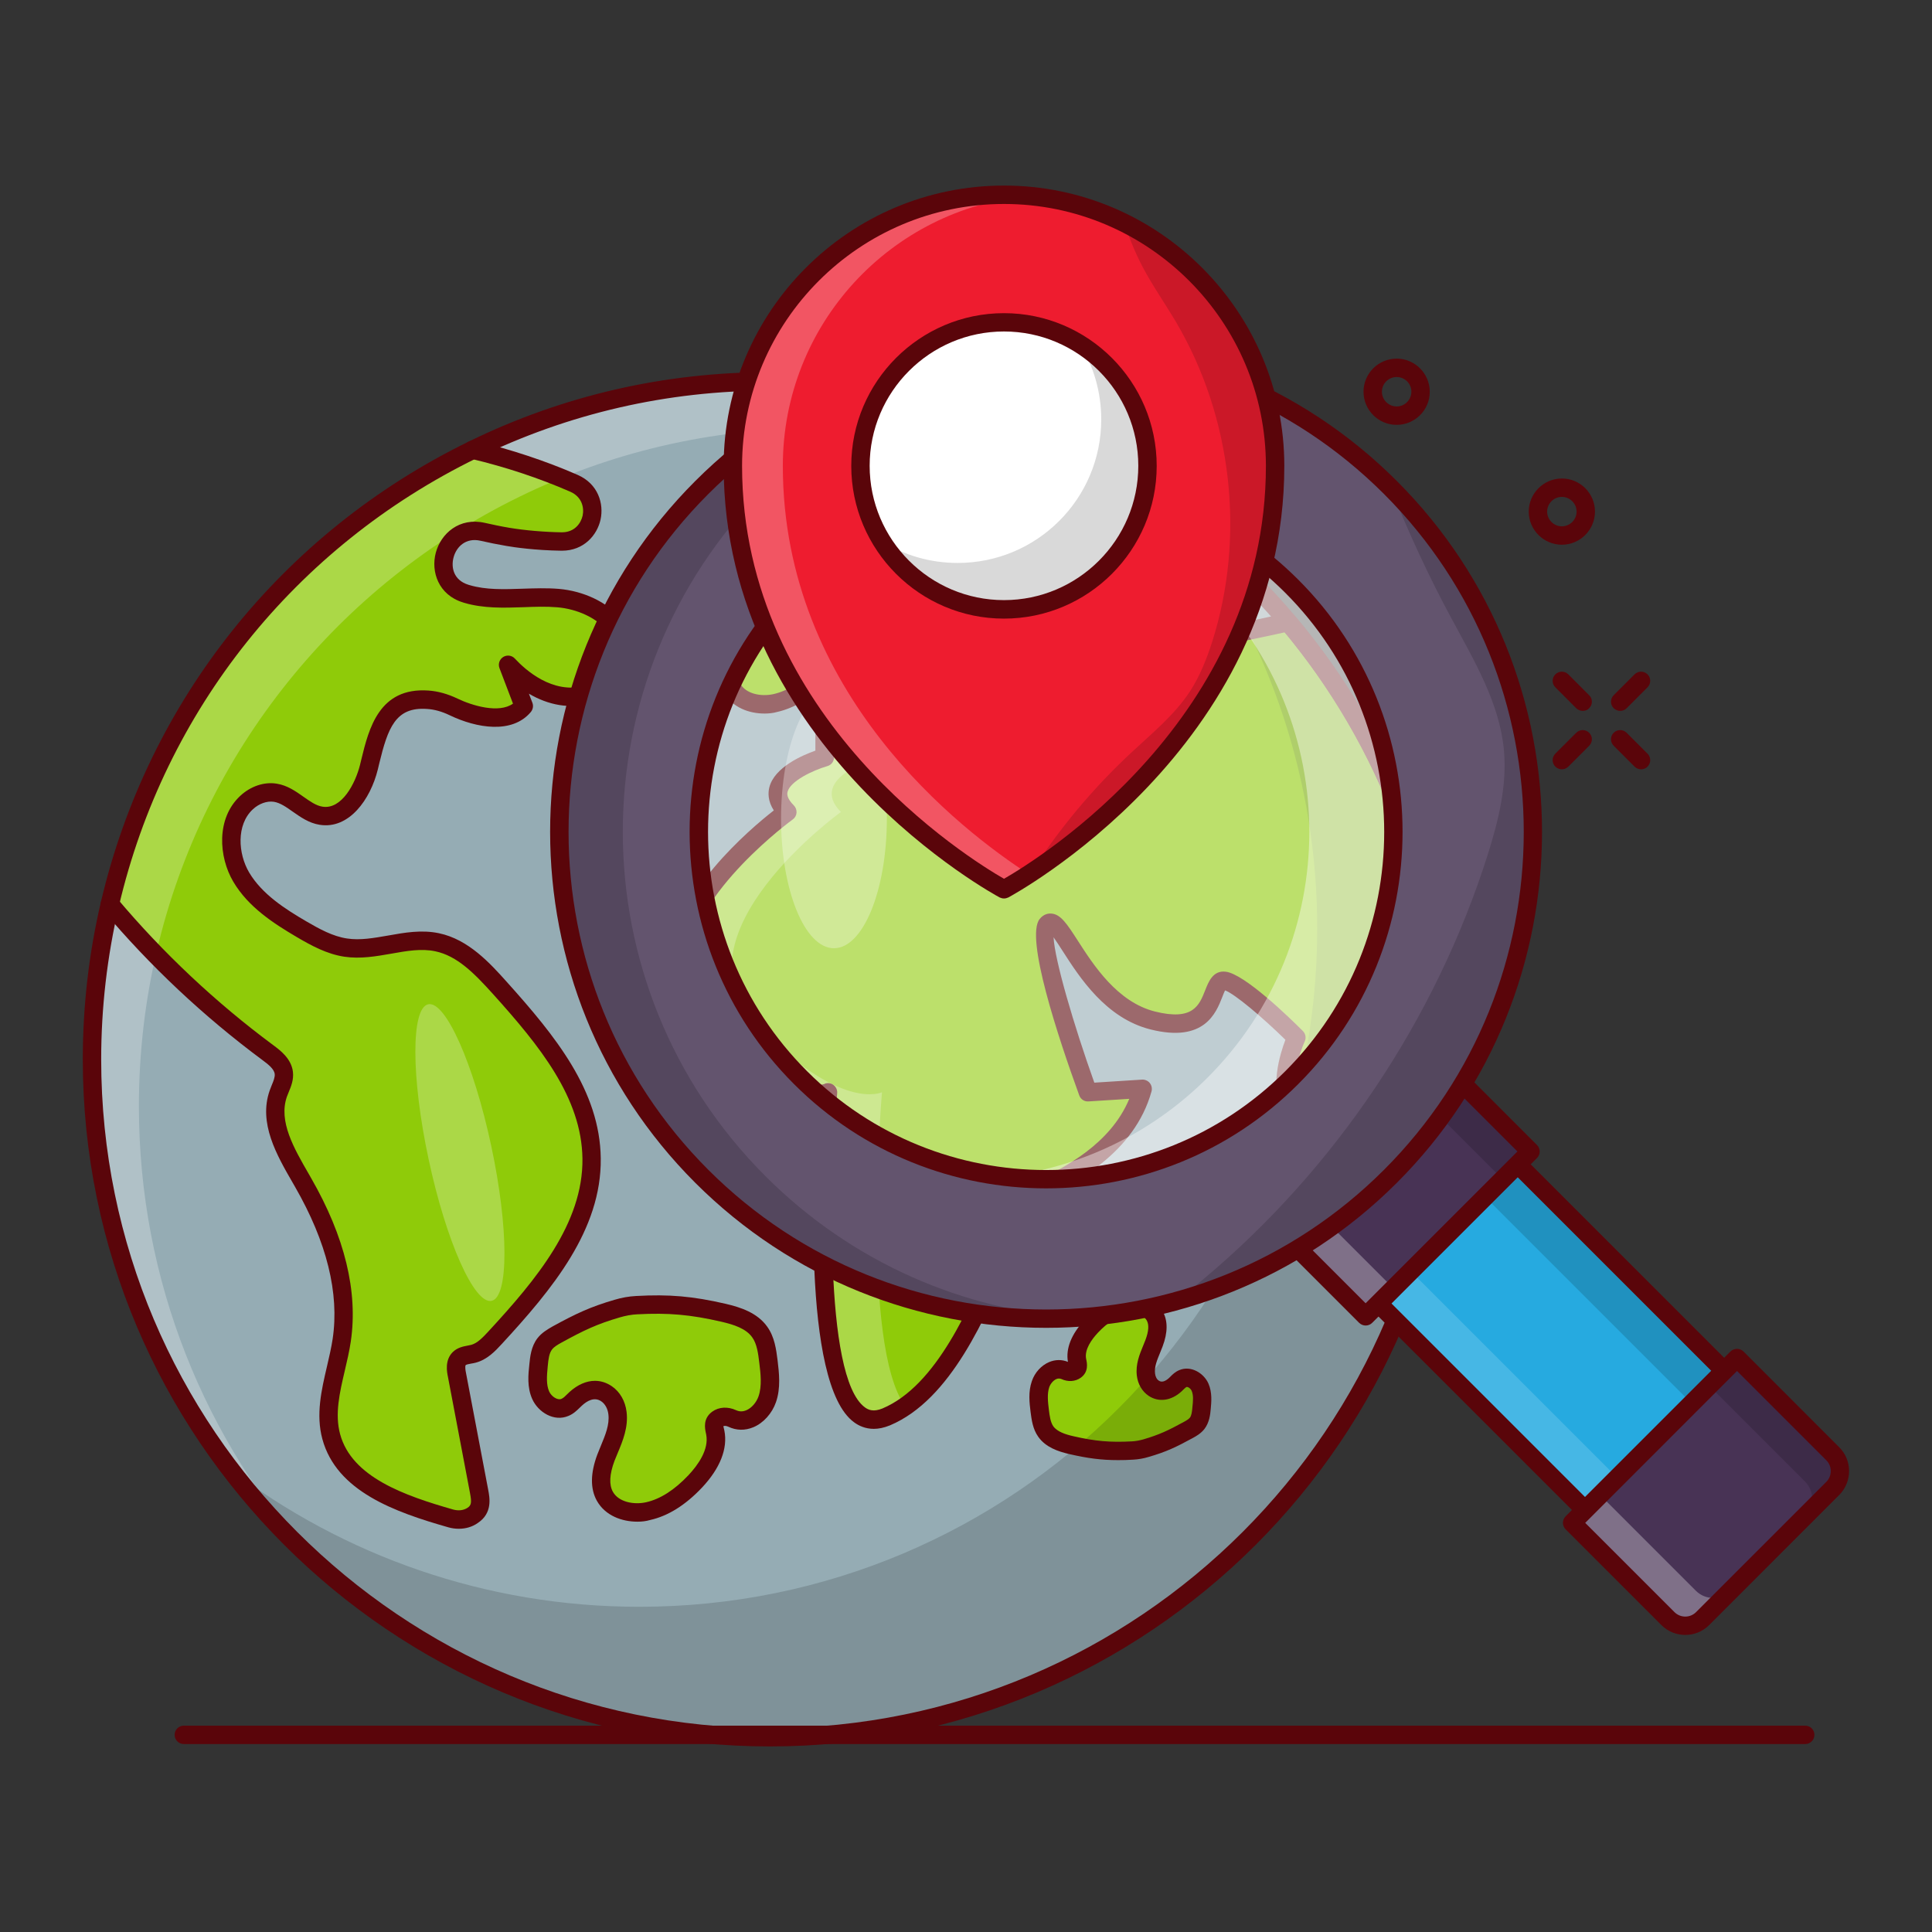 <svg width="150" height="150" viewBox="0 0 150 150" fill="none" xmlns="http://www.w3.org/2000/svg">
<rect x="0" y="0" width="150" height="150" fill="#333333" stroke="none"/>
<path d="M112.414 82.25C112.414 111.314 88.85 134.886 59.778 134.886C30.714 134.886 7.143 111.321 7.143 82.25C7.143 78.1 7.621 74.064 8.528 70.193C12.164 54.657 22.685 41.771 36.693 34.928C43.664 31.521 51.493 29.614 59.771 29.614C75.907 29.614 90.343 36.871 100 48.307C107.535 57.236 112.164 68.707 112.4 81.25C112.407 81.579 112.414 81.914 112.414 82.25Z" fill="#95ACB4"/>
<path d="M48.364 50.879C48.214 52.379 47.057 53.55 45.607 53.936C43.264 54.571 40.993 53.314 39.429 51.621C39.836 52.686 40.243 53.757 40.65 54.828C39.386 56.336 36.772 55.65 35.2 54.893C34.572 54.593 33.893 54.386 33.193 54.336C29.743 54.086 29.229 57.136 28.622 59.571C28.157 61.464 26.822 63.65 24.907 63.343C23.586 63.129 22.672 61.771 21.35 61.557C20.543 61.428 19.707 61.771 19.114 62.336C17.593 63.757 17.65 66.314 18.714 68.114C19.779 69.907 21.6 71.107 23.4 72.164C24.471 72.793 25.6 73.407 26.829 73.593C29.186 73.95 31.6 72.686 33.936 73.178C35.936 73.6 37.436 75.2 38.8 76.714C42.229 80.528 45.864 84.829 45.936 89.957C46.007 95.371 42.1 99.921 38.429 103.893C37.957 104.4 37.443 104.943 36.772 105.121C36.386 105.221 35.929 105.221 35.65 105.507C35.343 105.828 35.4 106.343 35.486 106.778C36.057 109.786 36.629 112.793 37.2 115.8C37.329 116.45 37.443 117.171 36.707 117.664C36.207 118 35.579 118.057 35 117.893C31.336 116.843 26.757 115.336 25.729 111.543C25.072 109.093 26.164 106.564 26.543 104.057C27.172 99.821 25.679 95.521 23.536 91.8C22.307 89.657 20.8 87.228 21.614 84.893C21.8 84.364 22.107 83.843 22.043 83.293C21.964 82.614 21.357 82.129 20.807 81.721C16.293 78.371 12.164 74.493 8.543 70.193C13.364 53.543 22.572 41.6 36.7 34.928C39.429 35.586 42.1 36.471 44.543 37.536C46.907 38.571 46.15 42.086 43.564 42.05C41.971 42.029 40.443 41.864 39.407 41.693C38.75 41.586 38.1 41.443 37.45 41.3C34.371 40.6 33.114 45.164 36.129 46.093C36.157 46.1 36.179 46.107 36.207 46.114C38.486 46.786 40.943 46.243 43.314 46.443C45.807 46.657 48.621 48.286 48.364 50.879Z" fill="#8FCB09"/>
<g opacity="0.25">
<path d="M98.75 46.871C89.407 38.407 77.014 33.25 63.414 33.25C55.135 33.25 47.307 35.157 40.335 38.564C26.328 45.407 15.807 58.293 12.171 73.829C11.264 77.7 10.785 81.736 10.785 85.886C10.785 99.493 15.95 111.893 24.428 121.243C13.807 111.607 7.143 97.707 7.143 82.25C7.143 78.1 7.621 74.064 8.528 70.193C12.164 54.657 22.685 41.771 36.693 34.928C43.664 31.521 51.493 29.614 59.771 29.614C75.228 29.614 89.121 36.271 98.75 46.871Z" fill="white"/>
</g>
<path d="M112.406 81.243C108.556 84.786 104.763 87.664 102.763 87.45C97.72 86.921 100.634 80.55 100.634 80.55C100.634 80.55 96.391 76.3 95.063 76.143C93.734 75.986 94.798 80.55 89.491 79.222C84.184 77.893 82.327 70.464 81.27 71.793C80.206 73.121 84.456 84.793 84.456 84.793L88.698 84.529C87.37 89.307 82.598 91.429 80.477 92.486C78.348 93.55 75.698 107.079 68.798 110C61.898 112.929 64.284 84.8 64.284 84.8C64.284 84.8 61.098 86.393 54.463 79.493C47.834 72.593 61.098 63.043 61.098 63.043C58.441 60.386 64.013 58.793 64.013 58.793V55.607C73.834 55.343 71.177 46.221 71.177 46.221L78.877 42.079L85.248 47.65C79.805 52.464 93.82 49.686 100.006 48.3C107.541 57.229 112.17 68.7 112.406 81.243Z" fill="#8FCB09"/>
<g opacity="0.25">
<path d="M80.477 43.479L75.37 46.221C75.37 46.221 78.027 55.35 68.206 55.607V58.793C68.206 58.793 62.634 60.386 65.291 63.043C65.291 63.043 52.027 72.593 58.656 79.493C65.291 86.393 68.477 84.8 68.477 84.8C68.477 84.8 66.813 104.407 70.277 109.179C69.805 109.507 69.313 109.786 68.798 110.007C61.898 112.929 64.284 84.8 64.284 84.8C64.284 84.8 61.098 86.393 54.463 79.493C47.834 72.593 61.098 63.043 61.098 63.043C58.441 60.386 64.013 58.793 64.013 58.793V55.607C73.834 55.343 71.177 46.221 71.177 46.221L78.877 42.079L80.477 43.479Z" fill="white"/>
</g>
<g opacity="0.25">
<path d="M88.549 84.543L88.699 84.536C88.677 84.614 88.656 84.686 88.635 84.764C88.613 84.721 88.585 84.65 88.549 84.543Z" fill="white"/>
</g>
<path d="M93.17 107.7C93.391 108.207 93.341 108.786 93.284 109.336C93.241 109.743 93.198 110.179 92.941 110.5C92.763 110.729 92.513 110.871 92.263 111.014C91.063 111.664 90.291 112.043 88.984 112.421C88.641 112.521 88.284 112.593 87.927 112.607C86.213 112.7 84.963 112.607 83.177 112.193C82.434 112.014 81.641 111.764 81.206 111.136C80.877 110.679 80.806 110.093 80.734 109.529C80.648 108.836 80.57 108.114 80.799 107.45C81.063 106.679 81.891 106.029 82.706 106.414C82.963 106.536 83.27 106.55 83.499 106.386C83.784 106.171 83.684 105.893 83.627 105.636C83.434 104.657 84.041 103.7 84.727 102.971C85.434 102.221 86.299 101.564 87.306 101.35C88.17 101.157 89.227 101.393 89.656 102.171C90.013 102.807 89.856 103.6 89.599 104.279C89.299 105.071 88.863 105.843 88.97 106.721C89.02 107.143 89.227 107.543 89.577 107.779C90.177 108.186 90.806 107.907 91.256 107.5C91.441 107.321 91.613 107.129 91.841 107.029C92.341 106.814 92.941 107.2 93.17 107.7Z" fill="#8FCB09"/>
<g opacity="0.15">
<path d="M112.413 82.25C112.413 111.314 88.848 134.886 59.777 134.886C42.655 134.886 27.448 126.707 17.834 114.057C26.663 120.764 37.684 124.75 49.634 124.75C78.705 124.75 102.27 101.186 102.27 72.114C102.27 71.779 102.263 71.443 102.263 71.114C102.048 59.55 98.098 48.9 91.57 40.307C94.67 42.657 97.498 45.343 100.005 48.314C107.541 57.243 112.17 68.714 112.405 81.257C112.405 81.579 112.413 81.914 112.413 82.25Z" fill="black"/>
</g>
<path d="M59.657 105.714C59.778 106.7 59.893 107.721 59.564 108.664C59.185 109.757 58.014 110.693 56.85 110.143C56.486 109.971 56.057 109.95 55.728 110.186C55.328 110.479 55.464 110.886 55.535 111.243C55.807 112.636 54.95 114 53.978 115.029C52.971 116.093 51.743 117.029 50.314 117.343C49.078 117.614 47.586 117.286 46.964 116.179C46.464 115.279 46.678 114.15 47.043 113.179C47.471 112.05 48.093 110.957 47.935 109.714C47.864 109.114 47.571 108.543 47.078 108.207C46.228 107.629 45.328 108.021 44.7 108.6C44.435 108.85 44.193 109.136 43.864 109.271C43.143 109.579 42.285 109.043 41.971 108.321C41.65 107.6 41.721 106.779 41.807 106C41.864 105.421 41.935 104.8 42.293 104.343C42.543 104.021 42.907 103.807 43.264 103.607C44.964 102.679 46.064 102.143 47.921 101.6C48.414 101.45 48.914 101.364 49.421 101.336C51.864 101.2 53.636 101.343 56.178 101.929C57.236 102.179 58.357 102.536 58.986 103.429C59.45 104.086 59.557 104.921 59.657 105.714Z" fill="#8FCB09"/>
<path d="M51.848 45.586C51.527 44.864 51.598 44.043 51.684 43.264C51.741 42.686 51.812 42.064 52.17 41.607C52.42 41.286 52.784 41.071 53.141 40.871C54.841 39.943 55.941 39.407 57.798 38.864C58.291 38.714 58.791 38.629 59.298 38.6C61.741 38.464 63.513 38.607 66.055 39.193C67.112 39.443 68.234 39.8 68.862 40.693C69.327 41.343 69.434 42.178 69.534 42.971C69.655 43.957 69.77 44.978 69.441 45.921C69.062 47.014 67.891 47.95 66.727 47.4C66.362 47.228 65.934 47.207 65.605 47.443C65.205 47.736 65.341 48.143 65.412 48.5C65.684 49.893 64.827 51.257 63.855 52.286C62.848 53.35 61.62 54.286 60.191 54.6C58.955 54.871 57.462 54.543 56.841 53.436C56.341 52.536 56.555 51.407 56.92 50.436C57.348 49.307 57.97 48.214 57.812 46.971C57.741 46.371 57.448 45.8 56.955 45.464C56.105 44.886 55.205 45.279 54.577 45.857C54.312 46.107 54.07 46.393 53.741 46.529C53.02 46.843 52.163 46.3 51.848 45.586Z" fill="#8FCB09"/>
<path d="M67.842 110.936C67.185 110.936 66.67 110.693 66.313 110.428C62.185 107.436 63.156 90.3 63.499 85.678C61.949 85.743 58.792 85.021 53.949 79.986C52.42 78.393 51.735 76.536 51.92 74.478C52.385 69.343 58.156 64.421 60.078 62.921C59.613 62.2 59.62 61.557 59.735 61.114C60.135 59.571 62.278 58.643 63.306 58.278V55.614C63.306 55.228 63.613 54.907 63.999 54.9C66.713 54.828 68.642 54.036 69.728 52.557C71.528 50.1 70.506 46.464 70.499 46.428C70.406 46.107 70.549 45.757 70.849 45.6L78.549 41.457C78.813 41.314 79.135 41.35 79.356 41.55L85.728 47.121C85.885 47.257 85.97 47.45 85.97 47.657C85.97 47.864 85.885 48.057 85.728 48.193C84.756 49.05 84.742 49.393 84.742 49.4C85.135 49.821 88.835 50.086 99.856 47.607C100.113 47.55 100.385 47.643 100.556 47.843C108.435 57.171 112.892 69.028 113.12 81.236C113.12 81.443 113.042 81.636 112.892 81.771C107.992 86.278 104.649 88.364 102.692 88.164C101.235 88.014 100.199 87.407 99.606 86.378C98.542 84.514 99.385 81.814 99.799 80.728C98.006 78.971 95.863 77.164 95.113 76.893C95.049 77.021 94.963 77.236 94.899 77.407C94.413 78.65 93.506 80.971 89.335 79.928C85.856 79.057 83.828 75.9 82.485 73.807C82.263 73.464 82.013 73.071 81.799 72.771C81.885 74.528 83.363 79.578 84.963 84.057L88.67 83.821C88.892 83.807 89.127 83.907 89.27 84.086C89.413 84.264 89.463 84.507 89.406 84.728C88.07 89.55 83.42 91.85 81.185 92.95L80.813 93.136C80.299 93.393 79.328 95.686 78.549 97.528C76.556 102.228 73.835 108.664 69.099 110.664C68.62 110.857 68.213 110.936 67.842 110.936ZM64.278 84.093C64.427 84.093 64.578 84.136 64.699 84.228C64.899 84.378 65.02 84.614 64.999 84.864C64.492 90.85 63.892 106.907 67.156 109.271C67.42 109.464 67.813 109.643 68.52 109.35C72.728 107.571 75.32 101.443 77.213 96.971C78.499 93.936 79.213 92.328 80.156 91.857L80.535 91.671C82.563 90.671 86.199 88.871 87.677 85.314L84.506 85.514C84.185 85.536 83.899 85.343 83.792 85.043C82.156 80.543 79.578 72.771 80.72 71.35C81.035 70.957 81.406 70.914 81.606 70.928C82.349 70.964 82.849 71.743 83.677 73.028C84.899 74.928 86.742 77.8 89.677 78.536C92.635 79.271 93.106 78.057 93.57 76.886C93.828 76.228 94.177 75.321 95.163 75.443C96.627 75.614 100.12 79.014 101.156 80.05C101.363 80.257 101.427 80.578 101.299 80.85C100.906 81.714 100.056 84.264 100.856 85.671C101.206 86.286 101.863 86.643 102.849 86.743C103.685 86.836 105.949 86.186 111.692 80.936C111.399 69.314 107.17 58.036 99.749 49.093C84.713 52.436 83.806 50.664 83.463 49.993C83.049 49.186 83.57 48.35 84.206 47.671L78.799 42.936L72.02 46.586C72.278 47.857 72.656 50.978 70.906 53.386C69.649 55.107 67.578 56.086 64.756 56.286V58.793C64.756 59.114 64.542 59.393 64.242 59.478C63.085 59.814 61.356 60.65 61.149 61.471C61.12 61.586 61.028 61.928 61.635 62.536C61.785 62.686 61.856 62.893 61.842 63.1C61.828 63.307 61.72 63.5 61.549 63.621C61.47 63.678 53.863 69.221 53.377 74.607C53.227 76.264 53.763 77.7 55.013 79C61.078 85.307 63.985 84.171 64.013 84.157C64.078 84.114 64.177 84.093 64.278 84.093Z" fill="#5A050A"/>
<path d="M59.363 55.4C58.156 55.4 56.863 54.936 56.213 53.779C55.692 52.843 55.706 51.629 56.249 50.186C56.335 49.957 56.427 49.736 56.52 49.514C56.87 48.672 57.199 47.871 57.106 47.057C57.056 46.629 56.849 46.257 56.556 46.057C56.013 45.686 55.442 46.029 55.056 46.386L54.913 46.522C54.677 46.757 54.406 47.022 54.013 47.186C52.885 47.672 51.642 46.9 51.185 45.871C50.777 44.957 50.877 43.979 50.956 43.186C51.013 42.607 51.092 41.807 51.585 41.164C51.913 40.743 52.335 40.493 52.77 40.243C54.585 39.25 55.706 38.721 57.577 38.179C58.12 38.014 58.685 37.914 59.242 37.886C61.813 37.743 63.635 37.9 66.199 38.493C67.37 38.764 68.67 39.193 69.427 40.272C69.999 41.072 70.12 42.029 70.227 42.871C70.342 43.836 70.492 45.029 70.099 46.143C69.799 47 69.135 47.743 68.356 48.072C67.706 48.343 67.035 48.336 66.406 48.036C66.242 47.964 66.085 47.95 66.006 48.007C66.027 47.993 66.056 48.136 66.07 48.221L66.099 48.343C66.37 49.729 65.77 51.257 64.363 52.757C63.07 54.129 61.713 54.971 60.327 55.279C60.035 55.364 59.699 55.4 59.363 55.4ZM56.07 44.471C56.52 44.471 56.956 44.607 57.363 44.879C58.006 45.307 58.427 46.043 58.527 46.886C58.67 48.072 58.235 49.129 57.849 50.057C57.763 50.264 57.67 50.479 57.592 50.686C57.206 51.721 57.163 52.529 57.47 53.079C57.92 53.886 59.106 54.1 60.042 53.893C61.142 53.65 62.249 52.943 63.342 51.786C64.092 50.986 64.949 49.786 64.713 48.629L64.692 48.529C64.613 48.157 64.449 47.393 65.185 46.857C65.699 46.486 66.392 46.45 67.035 46.743C67.299 46.864 67.549 46.871 67.827 46.75C68.235 46.579 68.606 46.157 68.777 45.672C69.056 44.871 68.942 43.9 68.835 43.043C68.749 42.336 68.656 41.6 68.292 41.093C67.806 40.4 66.856 40.1 65.906 39.879C63.492 39.322 61.777 39.164 59.356 39.3C58.913 39.322 58.463 39.407 58.02 39.536C56.256 40.05 55.242 40.529 53.499 41.486C53.185 41.657 52.913 41.822 52.749 42.029C52.52 42.322 52.463 42.786 52.413 43.322C52.335 44.114 52.292 44.757 52.52 45.286C52.706 45.7 53.192 45.993 53.477 45.864C53.62 45.807 53.77 45.657 53.935 45.493L54.106 45.329C54.713 44.764 55.406 44.471 56.07 44.471Z" fill="#5A050A"/>
<path d="M49.491 118.143C48.284 118.143 46.991 117.678 46.341 116.521C45.82 115.586 45.834 114.378 46.377 112.928C46.463 112.7 46.556 112.478 46.648 112.257C46.998 111.414 47.334 110.614 47.234 109.8C47.184 109.371 46.977 109 46.684 108.8C46.141 108.428 45.57 108.771 45.184 109.128L45.041 109.264C44.798 109.5 44.527 109.771 44.141 109.928C43.02 110.414 41.777 109.643 41.32 108.614C40.913 107.7 41.013 106.714 41.099 105.928C41.156 105.35 41.234 104.543 41.727 103.9C42.056 103.478 42.477 103.228 42.913 102.978C44.727 101.986 45.849 101.457 47.72 100.914C48.263 100.75 48.827 100.65 49.384 100.621C51.956 100.478 53.777 100.636 56.341 101.228C57.513 101.5 58.806 101.928 59.57 103.007C60.141 103.807 60.263 104.764 60.37 105.607C60.484 106.571 60.634 107.764 60.241 108.878C59.941 109.736 59.277 110.478 58.498 110.807C57.849 111.078 57.177 111.071 56.548 110.771C56.384 110.693 56.227 110.686 56.148 110.743C56.163 110.728 56.199 110.871 56.213 110.957L56.241 111.078C56.513 112.464 55.913 113.993 54.506 115.493C53.213 116.864 51.856 117.707 50.47 118.014C50.156 118.107 49.827 118.143 49.491 118.143ZM46.191 107.207C46.641 107.207 47.077 107.343 47.484 107.614C48.127 108.043 48.548 108.778 48.648 109.621C48.791 110.807 48.356 111.864 47.963 112.8C47.877 113.007 47.791 113.221 47.706 113.428C47.32 114.464 47.277 115.271 47.584 115.821C48.034 116.628 49.22 116.843 50.156 116.636C51.256 116.393 52.363 115.686 53.456 114.528C54.206 113.728 55.056 112.528 54.827 111.371L54.806 111.271C54.727 110.9 54.563 110.136 55.298 109.6C55.813 109.228 56.506 109.193 57.148 109.486C57.413 109.607 57.663 109.607 57.941 109.493C58.349 109.321 58.72 108.9 58.891 108.414C59.17 107.614 59.056 106.643 58.949 105.786C58.863 105.078 58.77 104.343 58.406 103.836C57.92 103.143 56.97 102.843 56.02 102.621C53.606 102.064 51.891 101.914 49.47 102.043C49.027 102.064 48.577 102.15 48.134 102.278C46.37 102.793 45.356 103.271 43.613 104.228C43.298 104.4 43.02 104.564 42.863 104.771C42.634 105.064 42.577 105.528 42.527 106.064C42.449 106.857 42.406 107.5 42.634 108.028C42.82 108.443 43.306 108.736 43.591 108.607C43.734 108.55 43.891 108.393 44.048 108.236L44.22 108.071C44.841 107.507 45.527 107.207 46.191 107.207Z" fill="#5A050A"/>
<path d="M86.8 113.364C85.521 113.364 84.428 113.221 83.014 112.893C82.15 112.693 81.192 112.371 80.614 111.557C80.178 110.95 80.092 110.214 80.014 109.628C79.928 108.928 79.821 108.064 80.114 107.228C80.342 106.557 80.85 106.007 81.457 105.75C81.935 105.55 82.442 105.543 82.914 105.736C82.735 104.7 83.178 103.586 84.2 102.493C85.142 101.5 86.128 100.878 87.15 100.657C88.214 100.421 89.65 100.693 90.278 101.828C90.678 102.543 90.671 103.457 90.264 104.536C90.2 104.7 90.135 104.857 90.071 105.021C89.828 105.614 89.614 106.121 89.678 106.643C89.707 106.886 89.814 107.093 89.971 107.193C90.185 107.343 90.457 107.264 90.764 106.986L90.857 106.893C91.028 106.721 91.242 106.507 91.557 106.378C92.457 105.993 93.457 106.6 93.821 107.414C94.128 108.114 94.05 108.864 94 109.407C93.964 109.814 93.9 110.436 93.514 110.943C93.235 111.3 92.864 111.507 92.614 111.643C91.321 112.35 90.528 112.728 89.185 113.114C88.792 113.236 88.378 113.307 87.971 113.328C87.557 113.357 87.164 113.364 86.8 113.364ZM82.207 107.028C82.142 107.028 82.085 107.043 82.014 107.071C81.785 107.171 81.564 107.421 81.464 107.7C81.285 108.221 81.364 108.878 81.435 109.457C81.492 109.928 81.557 110.414 81.778 110.736C82.085 111.164 82.735 111.371 83.335 111.507C85.007 111.893 86.2 112 87.885 111.907C88.178 111.893 88.478 111.836 88.778 111.75C90 111.393 90.707 111.057 91.921 110.393C92.121 110.286 92.292 110.178 92.385 110.064C92.507 109.907 92.55 109.607 92.578 109.264C92.635 108.736 92.664 108.314 92.521 107.986C92.428 107.771 92.2 107.657 92.121 107.686C92.057 107.714 91.957 107.814 91.864 107.9L91.742 108.021C90.935 108.764 89.957 108.893 89.178 108.371C88.678 108.036 88.342 107.464 88.264 106.807C88.157 105.914 88.478 105.15 88.757 104.471C88.821 104.321 88.878 104.178 88.935 104.028C89.185 103.364 89.221 102.85 89.035 102.521C88.771 102.05 88.021 101.928 87.457 102.05C86.728 102.207 85.985 102.686 85.242 103.471C84.75 104 84.185 104.778 84.328 105.507C84.4 105.828 84.542 106.507 83.914 106.964C83.485 107.271 82.921 107.307 82.4 107.064C82.335 107.043 82.271 107.028 82.207 107.028Z" fill="#5A050A"/>
<path d="M35.621 118.693C35.349 118.693 35.071 118.657 34.8 118.578C30.649 117.393 26.135 115.793 25.028 111.728C24.514 109.821 24.957 107.928 25.385 106.093C25.549 105.386 25.721 104.65 25.828 103.95C26.357 100.407 25.371 96.436 22.914 92.157L22.742 91.857C21.478 89.671 20.049 87.193 20.942 84.657C20.992 84.521 21.049 84.386 21.099 84.25C21.235 83.928 21.357 83.621 21.328 83.386C21.285 83 20.835 82.643 20.371 82.3C15.8 78.907 11.635 74.993 7.985 70.657C7.728 70.357 7.771 69.907 8.071 69.65C8.371 69.393 8.821 69.436 9.078 69.736C12.657 73.986 16.742 77.829 21.221 81.15C21.742 81.536 22.621 82.186 22.742 83.214C22.814 83.814 22.607 84.336 22.414 84.793C22.364 84.907 22.321 85.021 22.278 85.136C21.607 87.05 22.807 89.129 23.971 91.143L24.142 91.443C26.771 96.007 27.807 100.286 27.235 104.157C27.121 104.921 26.942 105.678 26.771 106.414C26.364 108.15 25.985 109.793 26.407 111.35C27.314 114.693 31.414 116.121 35.185 117.2C35.599 117.314 35.999 117.264 36.3 117.064C36.599 116.864 36.628 116.65 36.492 115.928L36.271 114.757C35.771 112.136 35.271 109.521 34.778 106.9C34.7 106.521 34.521 105.621 35.135 104.993C35.499 104.621 35.971 104.536 36.314 104.471C36.407 104.457 36.492 104.436 36.585 104.414C37.071 104.286 37.514 103.807 37.9 103.393C41.642 99.343 45.285 94.971 45.221 89.95C45.157 85.214 41.9 81.2 38.271 77.171C36.828 75.571 35.499 74.214 33.792 73.857C32.714 73.629 31.578 73.829 30.378 74.043C29.2 74.25 27.978 74.464 26.728 74.278C25.371 74.071 24.164 73.414 23.049 72.757C21.278 71.714 19.285 70.443 18.114 68.457C16.978 66.536 16.771 63.55 18.642 61.8C19.45 61.043 20.507 60.686 21.478 60.843C22.307 60.971 22.971 61.443 23.557 61.857C24.064 62.214 24.535 62.55 25.035 62.629C26.535 62.871 27.592 60.821 27.95 59.393L28.057 58.95C28.635 56.578 29.435 53.343 33.264 53.614C34.007 53.664 34.771 53.879 35.528 54.243C36.664 54.786 38.735 55.414 39.828 54.629L38.778 51.871C38.657 51.55 38.778 51.193 39.071 51.007C39.364 50.828 39.742 50.879 39.971 51.129C40.771 51.993 42.892 53.928 45.435 53.243C46.657 52.914 47.557 51.928 47.671 50.8C47.742 50.114 47.535 49.471 47.064 48.907C46.285 47.964 44.792 47.279 43.271 47.15C42.414 47.078 41.55 47.107 40.635 47.143C39.121 47.193 37.55 47.25 36.028 46.8C36.028 46.8 35.95 46.771 35.942 46.771C34.042 46.186 33.442 44.386 33.835 42.914C34.235 41.421 35.664 40.15 37.635 40.593C38.242 40.728 38.9 40.871 39.55 40.978C40.742 41.178 42.257 41.307 43.599 41.328H43.628C44.607 41.328 45.099 40.636 45.235 40.036C45.364 39.428 45.192 38.578 44.278 38.178C41.878 37.129 39.278 36.264 36.55 35.614C36.164 35.521 35.928 35.136 36.021 34.75C36.114 34.364 36.499 34.136 36.885 34.221C39.685 34.9 42.371 35.786 44.849 36.871C46.45 37.571 46.892 39.114 46.628 40.336C46.364 41.543 45.335 42.757 43.628 42.757C43.614 42.757 43.592 42.757 43.578 42.757C41.55 42.728 39.921 42.493 39.314 42.386C38.628 42.271 37.942 42.129 37.314 41.986C36.164 41.721 35.435 42.45 35.214 43.279C35.014 44.029 35.192 45.036 36.364 45.4L36.457 45.428C37.735 45.807 39.121 45.757 40.585 45.707C41.499 45.678 42.45 45.643 43.392 45.721C45.307 45.886 47.135 46.75 48.164 47.993C48.878 48.857 49.2 49.871 49.092 50.943C48.921 52.657 47.607 54.136 45.807 54.621C44.249 55.043 42.599 54.764 41.064 53.857L41.335 54.564C41.428 54.807 41.378 55.078 41.214 55.279C39.771 57 37.014 56.543 34.907 55.529C34.314 55.243 33.728 55.078 33.157 55.043C30.7 54.864 30.114 56.529 29.442 59.286L29.335 59.736C28.764 62.064 27.099 64.407 24.814 64.036C23.992 63.907 23.328 63.436 22.735 63.021C22.228 62.664 21.757 62.328 21.257 62.25C20.728 62.171 20.099 62.393 19.621 62.843C18.342 64.043 18.478 66.271 19.342 67.736C20.342 69.428 22.157 70.586 23.771 71.528C24.814 72.136 25.842 72.7 26.942 72.864C27.957 73.021 29.014 72.829 30.128 72.636C31.407 72.407 32.735 72.171 34.085 72.457C36.385 72.936 38.085 74.829 39.328 76.214C43.142 80.457 46.578 84.693 46.642 89.928C46.714 95.478 42.878 100.1 38.942 104.364C38.45 104.9 37.828 105.557 36.95 105.793C36.828 105.828 36.7 105.85 36.571 105.871C36.435 105.9 36.207 105.936 36.157 105.986C36.15 105.993 36.071 106.078 36.185 106.621C36.685 109.25 37.178 111.864 37.678 114.478L37.9 115.65C38.021 116.286 38.257 117.471 37.099 118.243C36.664 118.55 36.157 118.693 35.621 118.693Z" fill="#5A050A"/>
<path d="M59.778 135.593C30.356 135.593 6.428 111.664 6.428 82.25C6.428 78.129 6.899 74.014 7.835 70.028C11.499 54.386 21.906 41.357 36.385 34.286C43.699 30.707 51.571 28.893 59.778 28.893C75.521 28.893 90.385 35.8 100.556 47.836C108.435 57.164 112.892 69.021 113.121 81.228C113.128 81.571 113.128 81.907 113.128 82.243C113.128 111.664 89.192 135.593 59.778 135.593ZM59.778 30.328C51.792 30.328 44.135 32.093 37.013 35.571C22.921 42.457 12.792 55.136 9.228 70.357C8.321 74.236 7.856 78.236 7.856 82.25C7.856 110.879 31.149 134.171 59.778 134.171C88.406 134.171 111.699 110.879 111.699 82.25C111.699 81.921 111.699 81.586 111.692 81.257C111.471 69.386 107.128 57.843 99.463 48.764C89.564 37.043 75.099 30.328 59.778 30.328Z" fill="#5A050A"/>
<g opacity="0.25">
<path d="M38.168 100.996C39.511 100.709 39.497 95.322 38.139 88.964C36.78 82.606 34.59 77.684 33.247 77.971C31.905 78.258 31.918 83.645 33.277 90.003C34.635 96.361 36.825 101.283 38.168 100.996Z" fill="white"/>
</g>
<path d="M130.785 124.981L98.253 92.449L109.06 81.642L141.592 114.174L130.785 124.981Z" fill="#26AAE0"/>
<g opacity="0.15">
<path d="M98.225 92.43L100.745 89.91L133.277 122.442L130.757 124.962L98.225 92.43Z" fill="white"/>
</g>
<g opacity="0.15">
<path d="M106.514 84.134L109.034 81.614L141.566 114.146L139.046 116.666L106.514 84.134Z" fill="black"/>
</g>
<path d="M130.783 125.671C130.59 125.671 130.412 125.593 130.276 125.464L97.74 92.929C97.462 92.65 97.462 92.2 97.74 91.921L108.547 81.107C108.819 80.836 109.29 80.836 109.554 81.107L142.09 113.643C142.369 113.921 142.369 114.371 142.09 114.65L131.283 125.464C131.154 125.6 130.976 125.671 130.783 125.671ZM99.254 92.421L130.783 123.95L140.583 114.15L109.054 82.621L99.254 92.421Z" fill="#5A050A"/>
<path d="M122.068 118.236L134.868 105.436L142.304 112.871C143.047 113.614 143.047 114.821 142.304 115.564L132.204 125.664C131.461 126.407 130.247 126.407 129.504 125.671L122.068 118.236Z" fill="#483355"/>
<g opacity="0.3">
<path d="M122.068 118.236L124.233 116.071L131.668 123.507C132.411 124.25 133.618 124.25 134.368 123.5L132.204 125.664C131.461 126.407 130.247 126.407 129.504 125.671L122.068 118.236Z" fill="white"/>
</g>
<g opacity="0.15">
<path d="M132.705 107.593L134.869 105.428L142.305 112.864C143.048 113.607 143.048 114.814 142.305 115.557L140.141 117.721C140.884 116.978 140.884 115.771 140.141 115.028L132.705 107.593Z" fill="black"/>
</g>
<path d="M130.84 126.936C130.169 126.936 129.497 126.678 128.99 126.171L121.555 118.736C121.276 118.457 121.276 118.007 121.555 117.728L134.355 104.928C134.626 104.657 135.097 104.657 135.362 104.928L142.797 112.364C143.29 112.857 143.562 113.514 143.562 114.214C143.562 114.914 143.29 115.571 142.797 116.071L132.697 126.171C132.19 126.678 131.519 126.936 130.84 126.936ZM123.076 118.236L130.005 125.164C130.469 125.628 131.226 125.628 131.69 125.157L141.79 115.057C142.012 114.836 142.14 114.536 142.14 114.214C142.14 113.893 142.019 113.6 141.79 113.371L134.862 106.443L123.076 118.236Z" fill="#5A050A"/>
<path d="M106.033 102.2L118.833 89.4L111.398 81.964C110.655 81.221 109.448 81.221 108.705 81.964L98.605 92.064C97.862 92.807 97.862 94.021 98.598 94.764L106.033 102.2Z" fill="#483355"/>
<g opacity="0.3">
<path d="M106.033 102.2L108.198 100.036L100.762 92.6C100.019 91.857 100.019 90.65 100.769 89.9L98.605 92.064C97.862 92.807 97.862 94.021 98.598 94.764L106.033 102.2Z" fill="white"/>
</g>
<g opacity="0.15">
<path d="M116.67 91.564L118.834 89.4L111.398 81.964C110.655 81.221 109.448 81.221 108.705 81.964L106.541 84.128C107.284 83.386 108.491 83.386 109.234 84.128L116.67 91.564Z" fill="black"/>
</g>
<path d="M106.033 102.914C105.848 102.914 105.669 102.843 105.526 102.707L98.091 95.271C97.598 94.778 97.326 94.121 97.326 93.421C97.326 92.721 97.598 92.064 98.098 91.564L108.198 81.464C108.69 80.971 109.348 80.7 110.048 80.7C110.748 80.7 111.405 80.971 111.898 81.464L119.333 88.9C119.612 89.178 119.612 89.629 119.333 89.907L106.533 102.707C106.398 102.843 106.212 102.914 106.033 102.914ZM110.048 82.121C109.726 82.121 109.433 82.243 109.205 82.471L99.105 92.571C98.876 92.8 98.755 93.1 98.755 93.414C98.755 93.736 98.876 94.028 99.098 94.257L106.026 101.186L117.812 89.4L110.883 82.471C110.669 82.25 110.369 82.121 110.048 82.121Z" fill="#5A050A"/>
<path d="M54.484 37.85C39.72 52.614 39.72 76.557 54.492 91.322C64.477 101.307 78.649 104.536 91.349 101.022C97.434 99.336 103.184 96.1 107.963 91.322C122.72 76.564 122.727 52.629 107.97 37.864C107.963 37.857 107.963 37.857 107.956 37.857C93.184 23.086 69.249 23.086 54.484 37.85ZM62.149 83.664C51.613 73.129 51.606 56.043 62.142 45.514C72.677 34.986 89.756 34.986 100.292 45.522C110.82 56.05 110.827 73.136 100.292 83.672C89.756 94.207 72.677 94.193 62.149 83.664Z" fill="#63546E"/>
<g opacity="0.15">
<path d="M54.484 37.85C39.72 52.614 39.72 76.557 54.492 91.321C62.499 99.329 73.213 102.993 83.699 102.321C74.863 101.743 66.192 98.079 59.434 91.321C44.663 76.55 44.663 52.614 59.427 37.85C66.177 31.1 74.849 27.436 83.684 26.857C73.206 26.178 62.492 29.843 54.484 37.85Z" fill="black"/>
</g>
<g opacity="0.15">
<path d="M107.963 37.864C122.72 52.629 122.713 76.564 107.956 91.321C103.178 96.1 97.427 99.336 91.342 101.021C92.042 100.464 92.735 99.907 93.406 99.336C103.692 90.729 111.449 79.15 115.499 66.379C116.335 63.736 117.02 60.978 116.763 58.221C116.413 54.55 114.442 51.271 112.699 48.029C110.92 44.736 109.349 41.336 107.963 37.864Z" fill="black"/>
</g>
<path d="M81.22 103.093C71.356 103.093 61.491 99.336 53.977 91.829C38.956 76.807 38.956 52.371 53.977 37.35C68.998 22.329 93.434 22.329 108.456 37.35C123.477 52.371 123.477 76.807 108.456 91.829C100.948 99.336 91.084 103.093 81.22 103.093ZM81.22 27.507C71.72 27.507 62.22 31.122 54.991 38.357C40.527 52.822 40.527 76.357 54.991 90.822C69.456 105.286 92.991 105.286 107.456 90.822C121.92 76.357 121.92 52.822 107.456 38.357C100.22 31.122 90.72 27.507 81.22 27.507Z" fill="#5A050A"/>
<g opacity="0.4">
<path d="M100.298 83.664C89.762 94.2 72.683 94.193 62.148 83.664C51.612 73.129 51.605 56.043 62.14 45.514C72.676 34.986 89.755 34.986 100.29 45.522C110.826 56.043 110.826 73.129 100.298 83.664Z" fill="white"/>
</g>
<g opacity="0.4">
<path d="M100.299 45.514C110.828 56.043 110.835 73.129 100.299 83.664C94.199 89.764 85.899 92.336 77.949 91.364C83.728 90.664 89.328 88.093 93.756 83.664C104.292 73.129 104.285 56.05 93.756 45.514C89.328 41.086 83.728 38.514 77.949 37.807C85.899 36.843 94.199 39.414 100.299 45.514Z" fill="white"/>
</g>
<path d="M81.221 92.264C74.128 92.264 67.042 89.564 61.642 84.164C50.842 73.364 50.842 55.8 61.635 45C66.863 39.771 73.813 36.893 81.213 36.893H81.221C88.621 36.893 95.57 39.779 100.799 45.007C111.592 55.8 111.592 73.371 100.799 84.164C95.406 89.564 88.313 92.264 81.221 92.264ZM81.213 38.328C74.199 38.328 67.606 41.057 62.649 46.021C52.413 56.257 52.413 72.921 62.656 83.164C72.892 93.4 89.556 93.4 99.792 83.164C110.028 72.928 110.028 56.264 99.792 46.029C94.828 41.057 88.235 38.328 81.213 38.328C81.221 38.328 81.221 38.328 81.213 38.328Z" fill="#5A050A"/>
<g opacity="0.3">
<path d="M64.748 73.621C67.016 73.621 68.855 69.116 68.855 63.557C68.855 57.999 67.016 53.493 64.748 53.493C62.48 53.493 60.641 57.999 60.641 63.557C60.641 69.116 62.48 73.621 64.748 73.621Z" fill="white"/>
</g>
<path d="M99 36.172C99 53.529 85.657 64.086 80.222 67.672C78.829 68.586 77.957 69.05 77.957 69.05C77.957 69.05 56.9 57.979 56.9 36.172C56.9 24.543 66.329 15.122 77.95 15.122C81.3 15.122 84.465 15.9 87.272 17.293C94.222 20.736 99 27.893 99 36.172Z" fill="#EE1C2F"/>
<g opacity="0.25">
<path d="M79.886 67.879C78.686 68.657 77.95 69.043 77.95 69.043C77.95 69.043 56.9 57.979 56.9 36.172C56.9 24.543 66.329 15.122 77.95 15.122C78.6 15.122 79.25 15.15 79.886 15.207C69.172 16.186 60.779 25.193 60.779 36.172C60.779 53.886 74.679 64.514 79.886 67.879Z" fill="white"/>
</g>
<g opacity="0.15">
<path d="M98.999 36.172C98.999 53.529 85.656 64.086 80.221 67.671C80.328 67.336 80.535 67.007 80.735 66.714C82.792 63.679 85.192 60.886 87.878 58.393C89.471 56.907 91.192 55.507 92.385 53.686C93.149 52.507 93.678 51.186 94.106 49.857C96.714 41.679 95.671 32.407 91.314 25.014C90.464 23.579 89.499 22.207 88.721 20.736C88.142 19.629 87.671 18.479 87.285 17.3C94.221 20.736 98.999 27.893 98.999 36.172Z" fill="black"/>
</g>
<path d="M77.95 69.757C77.835 69.757 77.721 69.729 77.614 69.679C77.4 69.564 56.185 58.157 56.185 36.172C56.185 24.172 65.95 14.407 77.95 14.407C89.95 14.407 99.714 24.172 99.714 36.172C99.714 58.157 78.5 69.564 78.285 69.679C78.178 69.729 78.064 69.757 77.95 69.757ZM77.95 15.836C66.736 15.836 57.614 24.957 57.614 36.172C57.614 55.807 75.285 66.7 77.95 68.229C80.614 66.7 98.285 55.793 98.285 36.172C98.285 24.957 89.164 15.836 77.95 15.836Z" fill="#5A050A"/>
<path d="M77.95 47.314C84.103 47.314 89.092 42.325 89.092 36.171C89.092 30.017 84.103 25.029 77.95 25.029C71.796 25.029 66.807 30.017 66.807 36.171C66.807 42.325 71.796 47.314 77.95 47.314Z" fill="white"/>
<g opacity="0.15">
<path d="M89.1 36.171C89.1 42.329 84.107 47.314 77.957 47.314C73.95 47.314 70.443 45.2 68.478 42.036C70.186 43.1 72.193 43.707 74.357 43.707C80.514 43.707 85.5 38.721 85.5 32.564C85.5 30.414 84.893 28.4 83.829 26.693C86.993 28.664 89.1 32.171 89.1 36.171Z" fill="black"/>
</g>
<path d="M77.949 48.029C71.406 48.029 66.092 42.707 66.092 36.172C66.092 29.629 71.413 24.314 77.949 24.314C84.485 24.314 89.806 29.636 89.806 36.172C89.806 42.707 84.492 48.029 77.949 48.029ZM77.949 25.736C72.199 25.736 67.52 30.415 67.52 36.164C67.52 41.914 72.199 46.593 77.949 46.593C83.699 46.593 88.377 41.914 88.377 36.164C88.377 30.415 83.699 25.736 77.949 25.736Z" fill="#5A050A"/>
<path d="M121.263 59.729C121.077 59.729 120.899 59.657 120.756 59.522C120.477 59.243 120.477 58.793 120.756 58.514L122.377 56.893C122.656 56.614 123.106 56.614 123.384 56.893C123.663 57.172 123.663 57.622 123.384 57.9L121.763 59.522C121.627 59.657 121.442 59.729 121.263 59.729Z" fill="#5A050A"/>
<path d="M125.792 55.193C125.607 55.193 125.428 55.122 125.285 54.986C125.007 54.707 125.007 54.257 125.285 53.979L126.907 52.357C127.185 52.079 127.635 52.079 127.914 52.357C128.192 52.636 128.192 53.086 127.914 53.364L126.292 54.986C126.157 55.129 125.978 55.193 125.792 55.193Z" fill="#5A050A"/>
<path d="M122.884 55.193C122.699 55.193 122.52 55.122 122.377 54.986L120.756 53.364C120.477 53.086 120.477 52.636 120.756 52.357C121.034 52.079 121.484 52.079 121.763 52.357L123.384 53.979C123.663 54.257 123.663 54.707 123.384 54.986C123.249 55.129 123.07 55.193 122.884 55.193Z" fill="#5A050A"/>
<path d="M127.414 59.729C127.228 59.729 127.049 59.657 126.907 59.522L125.285 57.9C125.007 57.622 125.007 57.172 125.285 56.893C125.564 56.614 126.014 56.614 126.292 56.893L127.914 58.514C128.192 58.793 128.192 59.243 127.914 59.522C127.785 59.657 127.599 59.729 127.414 59.729Z" fill="#5A050A"/>
<path d="M108.435 32.986C107.013 32.986 105.863 31.829 105.863 30.414C105.863 28.993 107.02 27.843 108.435 27.843C109.849 27.843 111.006 29 111.006 30.414C111.013 31.829 109.856 32.986 108.435 32.986ZM108.435 29.272C107.806 29.272 107.292 29.786 107.292 30.414C107.292 31.043 107.806 31.557 108.435 31.557C109.063 31.557 109.578 31.043 109.578 30.414C109.585 29.786 109.07 29.272 108.435 29.272Z" fill="#5A050A"/>
<path d="M121.263 42.293C119.849 42.293 118.691 41.136 118.691 39.722C118.691 38.307 119.849 37.15 121.263 37.15C122.684 37.15 123.834 38.307 123.834 39.722C123.834 41.136 122.677 42.293 121.263 42.293ZM121.263 38.579C120.634 38.579 120.12 39.093 120.12 39.722C120.12 40.35 120.634 40.864 121.263 40.864C121.891 40.864 122.406 40.35 122.406 39.722C122.406 39.093 121.891 38.579 121.263 38.579Z" fill="#5A050A"/>
<path d="M140.157 135.407H14.271C13.878 135.407 13.557 135.086 13.557 134.693C13.557 134.3 13.878 133.979 14.271 133.979H140.157C140.55 133.979 140.871 134.3 140.871 134.693C140.871 135.086 140.557 135.407 140.157 135.407Z" fill="#5A050A"/>
</svg>
